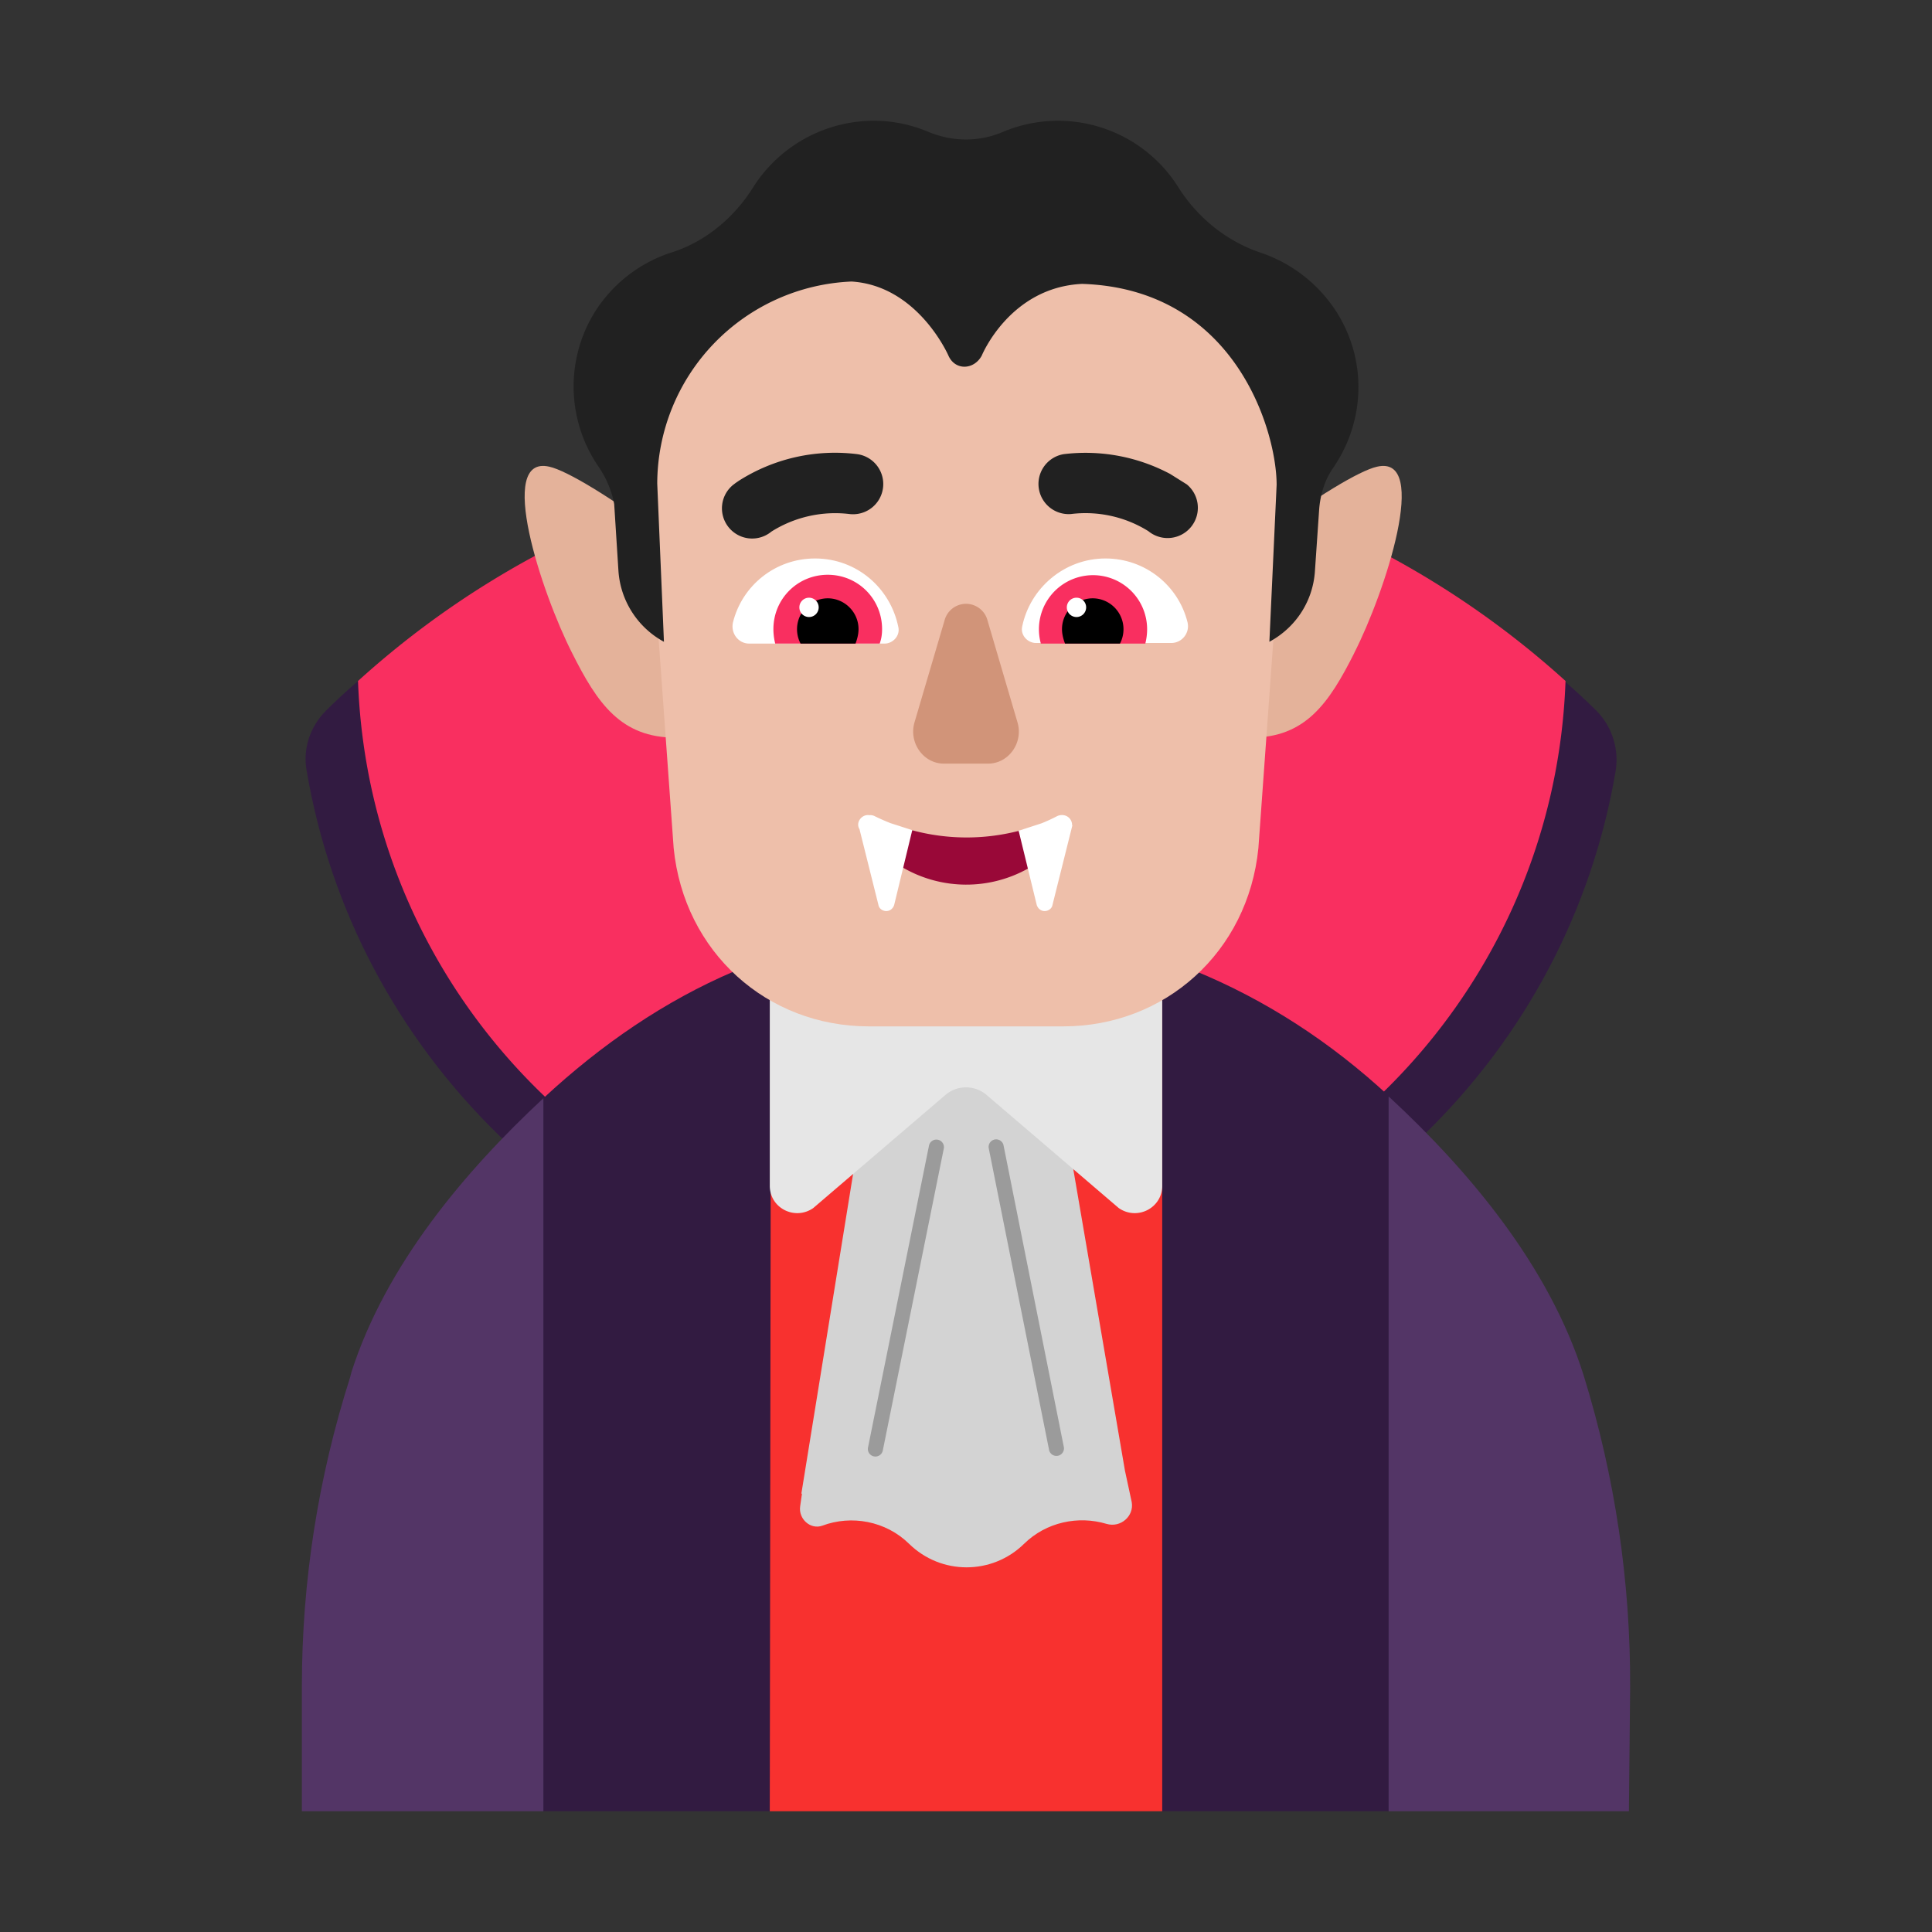 <svg xmlns="http://www.w3.org/2000/svg" width="1em" height="1em" viewBox="0 0 32 32"><rect x="0" y="0" width="32" height="32" fill="#333333" stroke="none"/><g fill="none"><path fill="#321B41" d="M15.92 8.43c-4.1 0-7.82.66-10.52 3.34c-.26.26-.39.63-.32 1c.39 2.29 1.5 4.4 3.2 6.05c2.06 1.99 4.78 3.09 7.64 3.09c2.86 0 5.58-1.1 7.64-3.09c1.7-1.64 2.81-3.75 3.2-6.05c.06-.36-.06-.74-.32-1c-2.7-2.68-6.42-3.34-10.52-3.34"/><path fill="#F92F60" d="M15.93 7.43a14.846 14.846 0 0 0-10 3.849c.19 5.361 4.595 9.651 10 9.651s9.81-4.29 10-9.651a14.864 14.864 0 0 0-10-3.849"/><path fill="#321B41" d="M15.94 15.33c-2.76 0-5.01 1.07-6.94 2.86l-1 5.905L9 30h3.75l3.262-1l3.238 1H23l1-5.925l-1-5.925c-1.91-1.77-4.32-2.82-7.06-2.82"/><path fill="#533566" d="M26.23 22.78c.52 1.68.78 3.43.77 5.19L26.98 30H23V18.16c1.33 1.23 2.66 2.81 3.23 4.62m-20.43.03l.02-.08C6.39 20.95 7.7 19.4 9 18.19V30H5v-2.07c0-1.74.27-3.46.8-5.12"/><path fill="#F8312F" d="m12.954 16.32l2.847 4.39c.092.14.306.14.398 0l2.877-4.38l.174-.13V30h-6.5l.02-13.81z"/><path fill="#D3D3D3" d="m18.633 24.36l-1.64-9.57l-.826-1.21h-.876l-.408 1.21l-1.61 9.95h.01l-.03.21c-.03.21.173.39.367.32c.479-.18 1.05-.08 1.437.3c.53.52 1.375.52 1.905 0c.367-.36.897-.47 1.365-.33c.235.07.459-.13.418-.36z"/><path fill="#E6E6E6" d="m13.469 20.01l2.197-1.88a.525.525 0 0 1 .668 0l2.197 1.88c.304.21.719 0 .719-.37v-3.88a8.97 8.97 0 0 0-3.25-.6a9.01 9.01 0 0 0-3.25.6v3.88c0 .37.415.58.719.37"/><path fill="#9B9B9B" d="M15.632 19.025a.125.125 0 0 0-.245-.05l-1.01 5a.125.125 0 1 0 .245.05zm.991-.049a.125.125 0 1 0-.245.049l1 5a.125.125 0 0 0 .244-.05z"/><path fill="#E4B29A" d="M9.477 10.818c.418.833.807 1.4 1.713 1.4l-.22-3.345c-.836-.628-1.583-1.08-1.871-1.143c-.887-.205-.13 2.09.378 3.088m12.953 0c-.42.833-.808 1.4-1.714 1.4l.22-3.345c.836-.628 1.583-1.08 1.872-1.143c.886-.205.13 2.09-.379 3.088"/><path fill="#EEBFAA" d="M15.545 3.5c-2.786 0-4.985 2.325-4.782 5.059l.395 5.488C11.33 15.773 12.708 17 14.39 17h3.221c1.682 0 3.06-1.227 3.232-2.953l.395-5.488c.193-2.734-2.006-5.059-4.782-5.059z"/><path fill="#212121" d="M14.07 8.514a1.983 1.983 0 0 0-1.282.284a.63.63 0 0 0-.023.016l-.002.002a.5.5 0 0 1-.61-.793h.001l.001-.001l.003-.002l.006-.005l.017-.013l.055-.038a2.964 2.964 0 0 1 1.953-.443a.5.5 0 0 1-.119.993m3.55-.992a2.984 2.984 0 0 1 1.761.328l.276.173a.5.5 0 1 1-.636.775a1.966 1.966 0 0 0-1.282-.284a.5.5 0 0 1-.119-.992"/><path fill="#fff" d="M12.14 10.31c.15-.61.7-1.06 1.36-1.06c.69 0 1.25.49 1.38 1.14c.03.14-.09.27-.23.27h-2.24c-.18 0-.31-.17-.27-.35m7.53 0c-.15-.61-.7-1.06-1.36-1.06c-.68 0-1.25.49-1.38 1.13c-.03.14.09.27.23.27h2.24c.18 0 .31-.17.27-.34"/><path fill="#F92F60" d="M12.81 10.42c0-.5.4-.9.9-.9s.9.4.9.9c0 .08-.01.16-.04.24h-1.73a.986.986 0 0 1-.03-.24m6.19 0a.896.896 0 1 0-1.76.24h1.73c.02-.08.03-.16.03-.24"/><path fill="#000" d="M13.71 9.91c.28 0 .51.23.51.51c0 .08-.02.16-.05.24h-.91a.512.512 0 0 1 .45-.75m4.39 0c-.28 0-.51.23-.51.51c0 .08.02.16.05.24h.91a.512.512 0 0 0-.45-.75"/><path fill="#fff" d="M13.56 10.06a.16.16 0 1 1-.32 0a.16.16 0 0 1 .32 0m4.43 0a.16.16 0 1 1-.32 0a.16.16 0 0 1 .32 0"/><path fill="#D19479" d="m15.644 10.278l-.495 1.68c-.104.34.143.69.485.69h.732c.342 0 .59-.35.485-.69l-.494-1.68a.368.368 0 0 0-.713 0"/><path fill="#990838" d="M14.96 14.373a2.094 2.094 0 0 0 2.065.014l.178-.387l-.33-.238a3.466 3.466 0 0 1-1.763-.01L14.8 14z"/><path fill="#fff" d="m16.872 13.76l.3 1.23c.02.06.07.1.13.1s.12-.04.13-.1l.33-1.32l-.005-.002a.164.164 0 0 0-.164-.168a.183.183 0 0 0-.09.021c-.08.042-.165.081-.253.116zm-2.322 1.23l-.314-1.256c-.07-.113.04-.252.162-.232a.16.16 0 0 1 .097.02c.083.04.168.078.255.112l.36.116l-.3 1.24c-.02.06-.07.1-.13.1s-.12-.04-.13-.1"/><path fill="#212121" d="M20.894 4.19a2.4 2.4 0 0 1 1.288 1.05c.472.81.402 1.78-.101 2.51c-.14.2-.211.44-.231.68l-.07 1.02c-.03.5-.312.94-.755 1.18l.12-2.6c0-.884-.68-3.246-3.222-3.328c-1.2.057-1.662 1.188-1.662 1.188c-.13.24-.442.25-.552 0c0 0-.502-1.157-1.604-1.227a3.359 3.359 0 0 0-3.219 3.347l.111 2.62a1.447 1.447 0 0 1-.754-1.18l-.07-1.1c-.04-.22-.131-.43-.252-.61a2.344 2.344 0 0 1-.151-2.43a2.35 2.35 0 0 1 1.358-1.13c.563-.18 1.036-.58 1.348-1.08A2.37 2.37 0 0 1 14.477 2c.322 0 .634.07.915.19c.393.16.825.16 1.207 0a2.353 2.353 0 0 1 2.917.91c.322.51.805.9 1.378 1.09"/></g></svg>